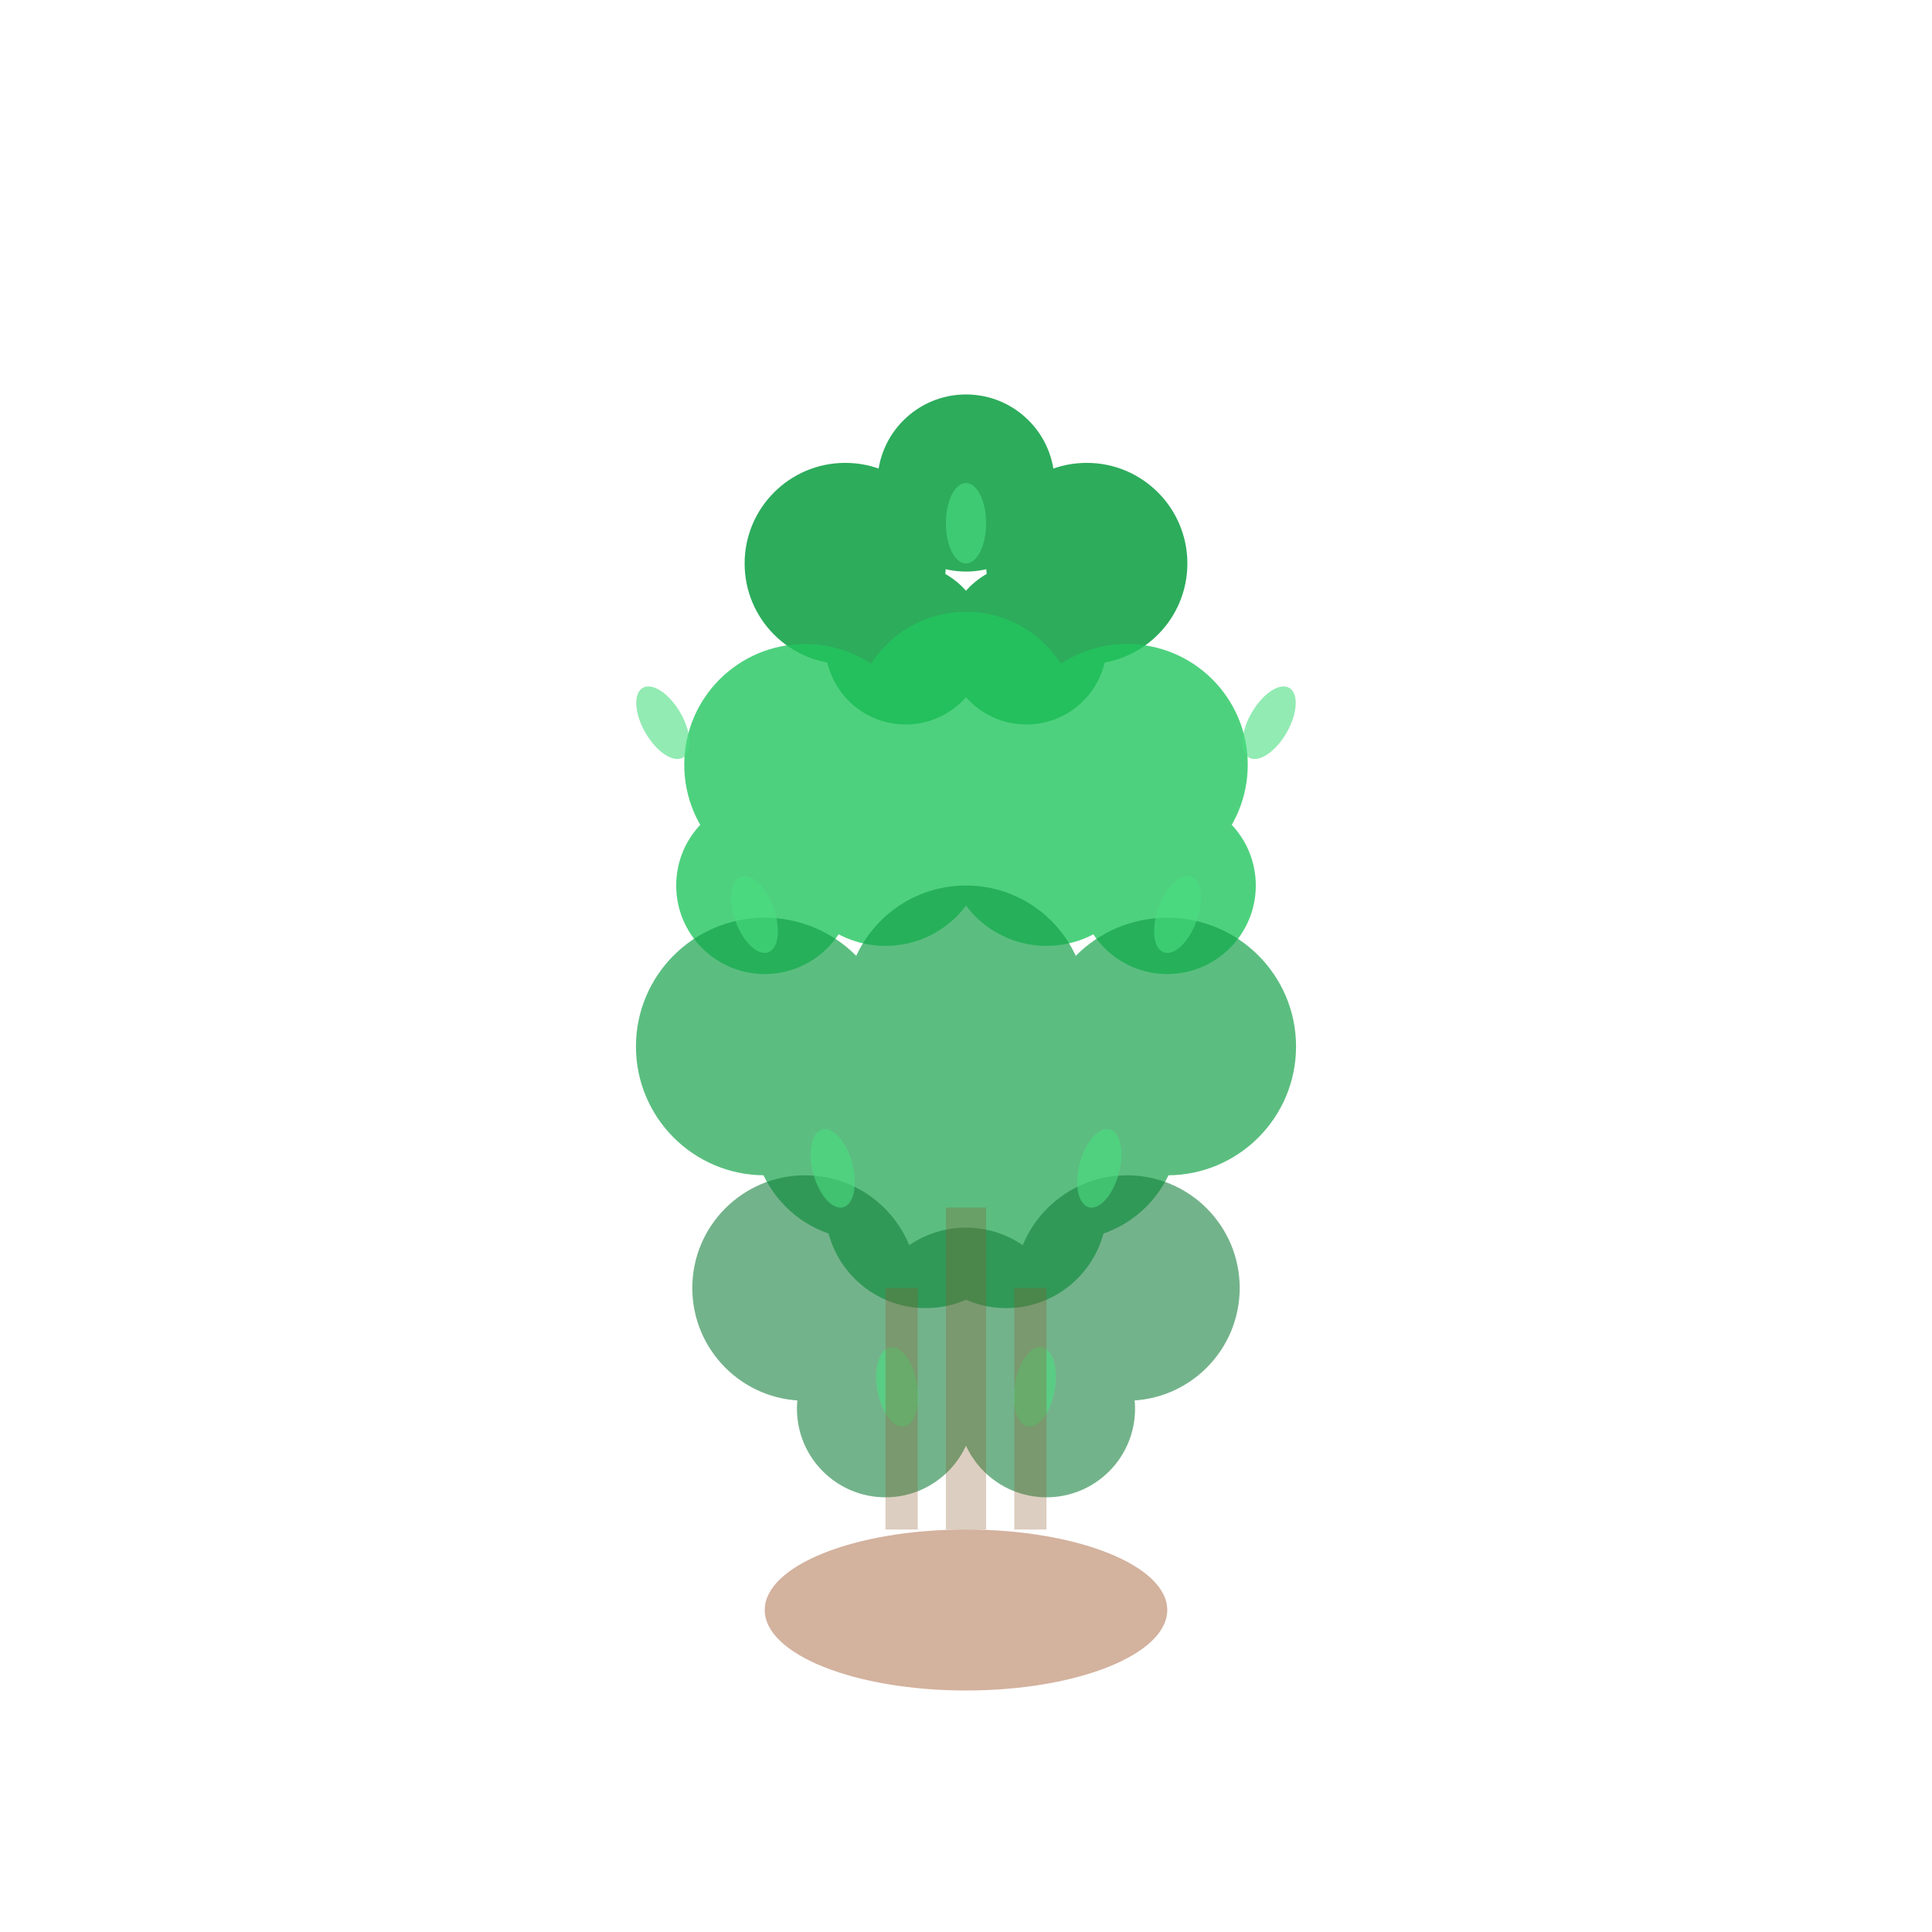 <svg viewBox="0 0 48 48" fill="none" xmlns="http://www.w3.org/2000/svg">
  <!-- Simple boxwood for thumbnail -->
  <g transform="translate(24, 24)">
    <!-- Simple dense foliage -->
    <g fill="#16a34a" opacity="0.9">
      <!-- Top layer -->
      <circle cx="-3" cy="-10" r="2.5"/>
      <circle cx="3" cy="-10" r="2.5"/>
      <circle cx="0" cy="-12" r="2.2"/>
      <circle cx="-1.5" cy="-8" r="2"/>
      <circle cx="1.5" cy="-8" r="2"/>
    </g>
    
    <g fill="#22c55e" opacity="0.8">
      <!-- Middle layer -->
      <circle cx="-4" cy="-5" r="3"/>
      <circle cx="4" cy="-5" r="3"/>
      <circle cx="0" cy="-6" r="2.8"/>
      <circle cx="-2" cy="-3" r="2.5"/>
      <circle cx="2" cy="-3" r="2.5"/>
      <circle cx="-5" cy="-2" r="2.2"/>
      <circle cx="5" cy="-2" r="2.2"/>
    </g>
    
    <g fill="#16a34a" opacity="0.7">
      <!-- Lower layer -->
      <circle cx="-5" cy="2" r="3.2"/>
      <circle cx="5" cy="2" r="3.2"/>
      <circle cx="0" cy="1" r="3"/>
      <circle cx="-2.5" cy="4" r="2.8"/>
      <circle cx="2.5" cy="4" r="2.8"/>
      <circle cx="-1" cy="6" r="2.5"/>
      <circle cx="1" cy="6" r="2.5"/>
    </g>
    
    <g fill="#15803d" opacity="0.6">
      <!-- Base layer -->
      <circle cx="-4" cy="8" r="2.8"/>
      <circle cx="4" cy="8" r="2.8"/>
      <circle cx="0" cy="9" r="2.5"/>
      <circle cx="-2" cy="11" r="2.2"/>
      <circle cx="2" cy="11" r="2.2"/>
    </g>
    
    <!-- Simple individual leaves -->
    <g fill="#4ade80" opacity="0.6">
      <ellipse cx="-3.5" cy="-9" rx="0.5" ry="1" transform="rotate(-30)"/>
      <ellipse cx="3.5" cy="-9" rx="0.5" ry="1" transform="rotate(30)"/>
      <ellipse cx="0" cy="-11" rx="0.5" ry="1"/>
      <ellipse cx="-4.5" cy="-3" rx="0.5" ry="1" transform="rotate(-20)"/>
      <ellipse cx="4.5" cy="-3" rx="0.5" ry="1" transform="rotate(20)"/>
      <ellipse cx="-4.5" cy="4" rx="0.5" ry="1" transform="rotate(-15)"/>
      <ellipse cx="4.5" cy="4" rx="0.5" ry="1" transform="rotate(15)"/>
      <ellipse cx="-3.5" cy="10" rx="0.5" ry="1" transform="rotate(-10)"/>
      <ellipse cx="3.5" cy="10" rx="0.5" ry="1" transform="rotate(10)"/>
    </g>
    
    <!-- Simple stems -->
    <g fill="#8b5a2b" opacity="0.3">
      <rect x="-0.5" y="6" width="1" height="8"/>
      <rect x="-2" y="8" width="0.8" height="6"/>
      <rect x="1.2" y="8" width="0.8" height="6"/>
    </g>
    
    <!-- Simple root -->
    <ellipse cx="0" cy="16" rx="5" ry="2" fill="#92400e" opacity="0.4"/>
  </g>
</svg>